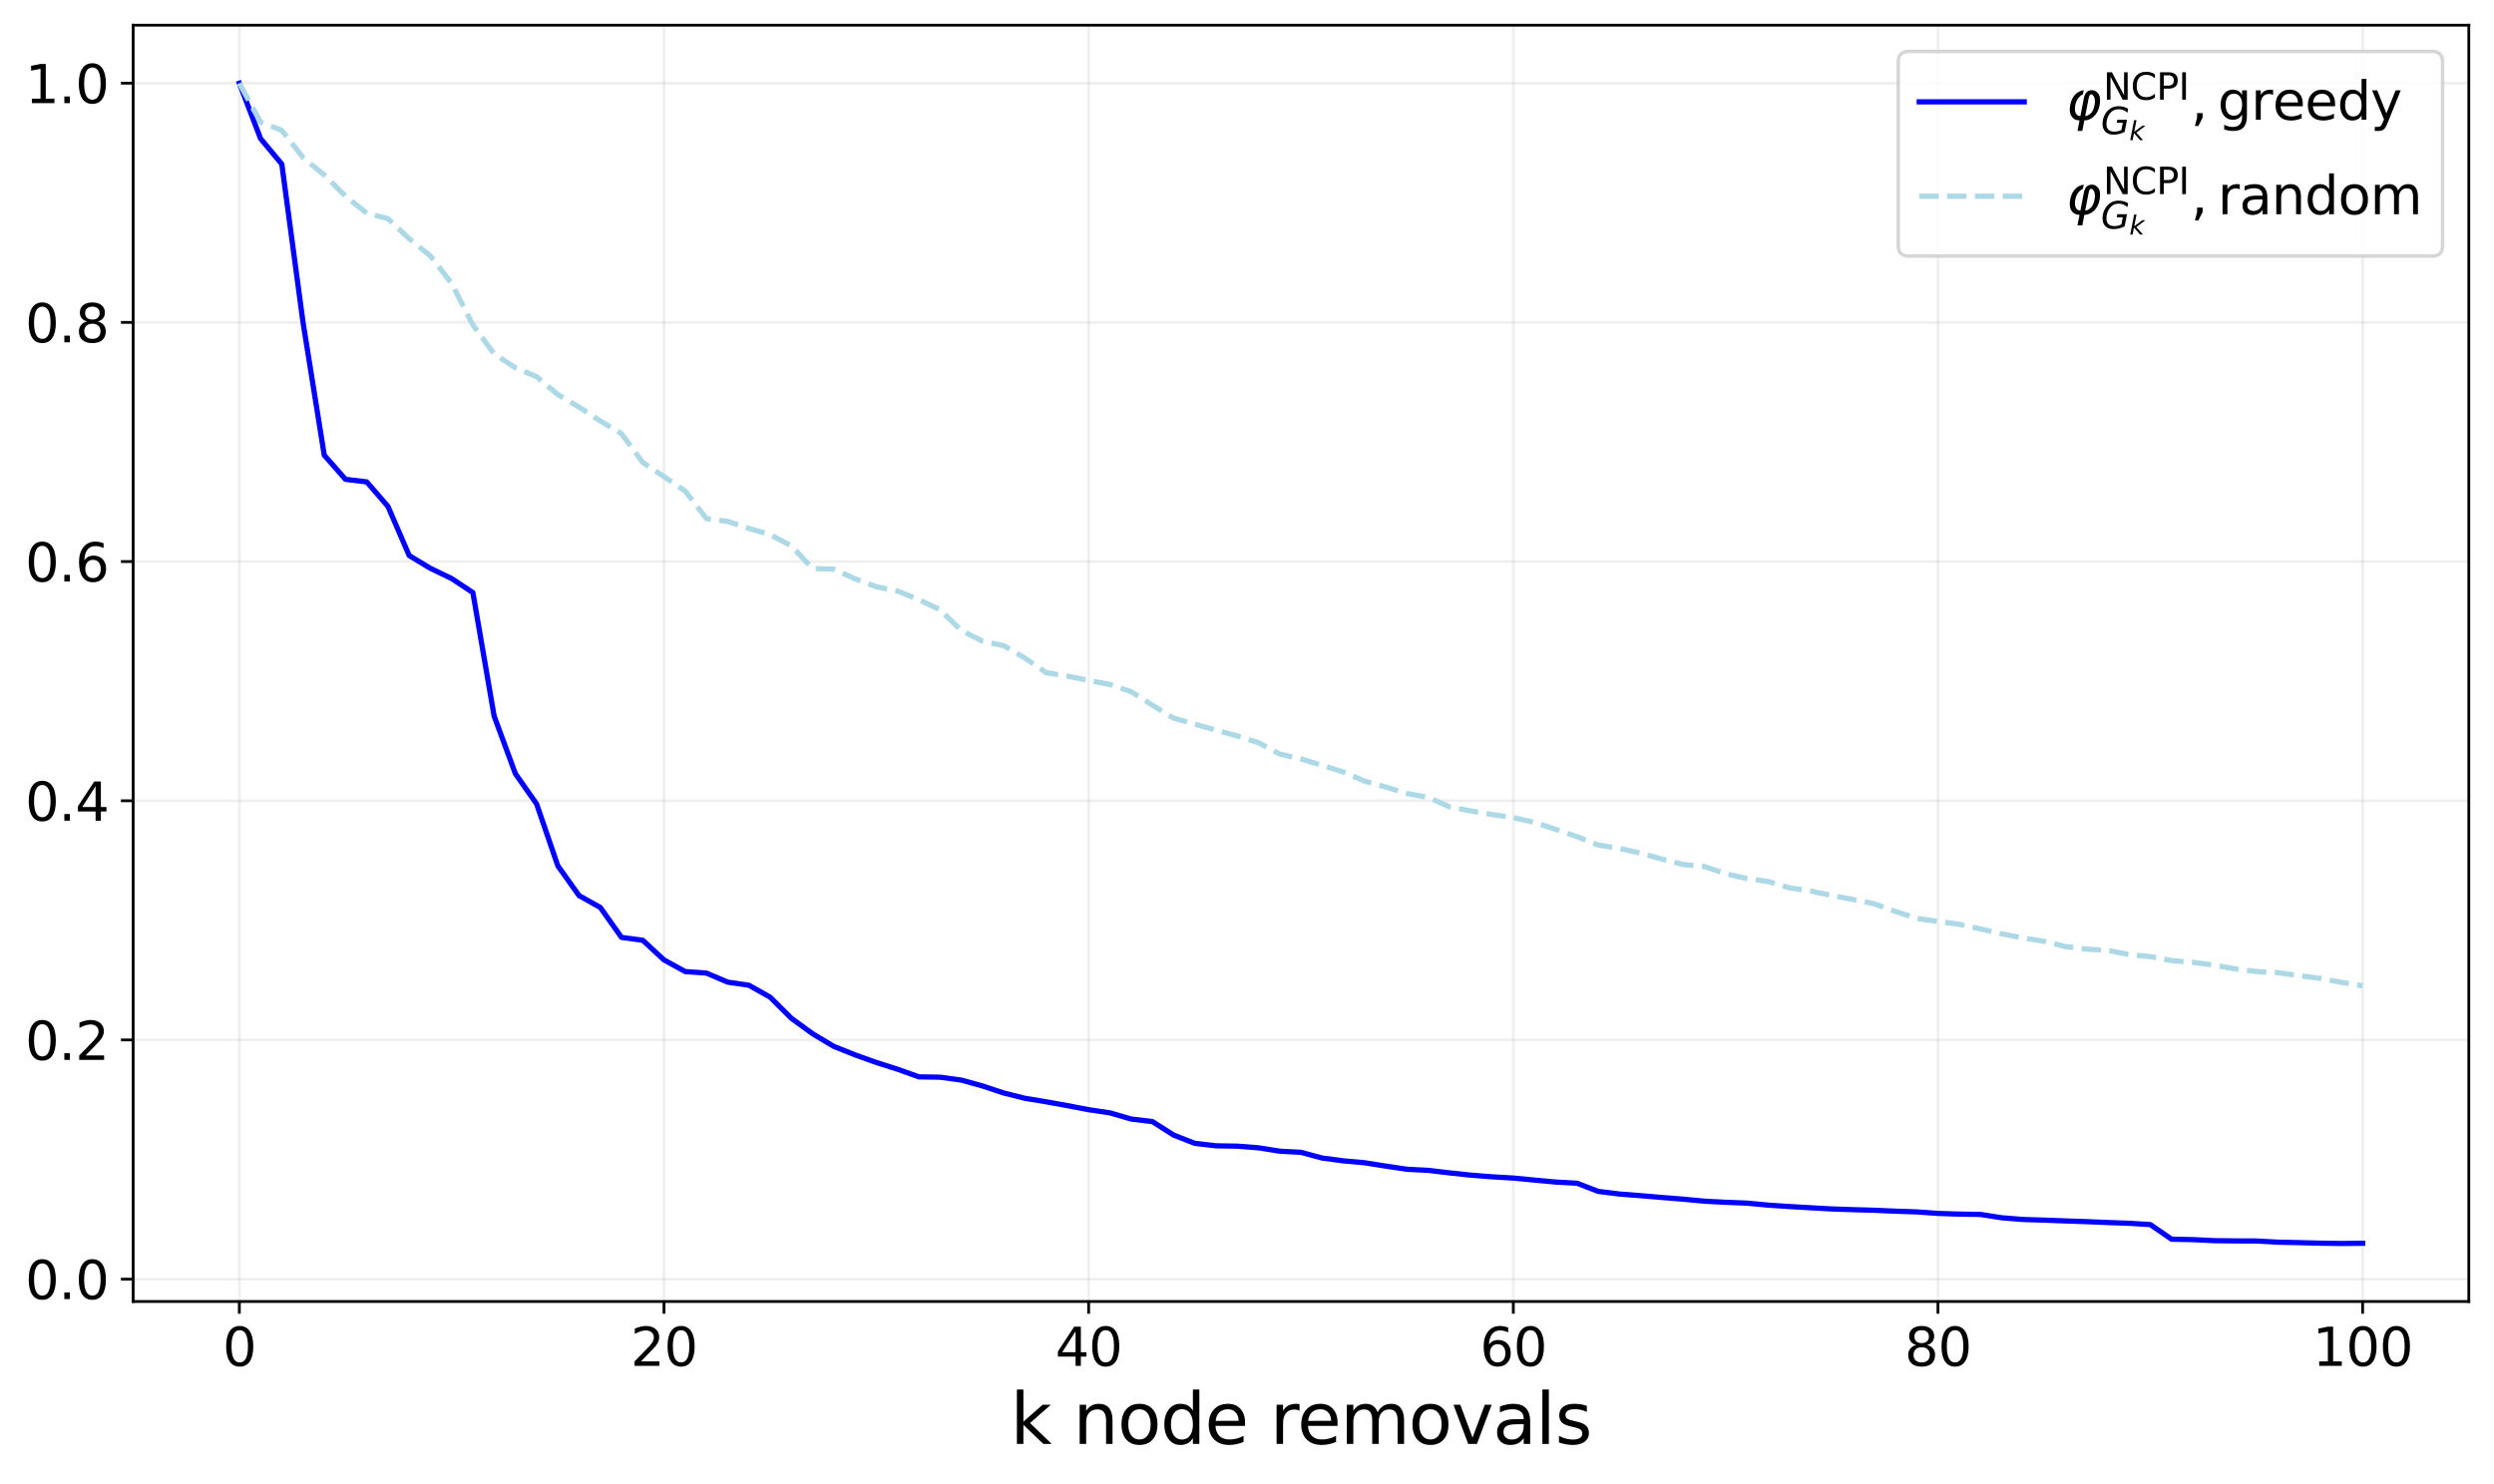 <?xml version="1.0" encoding="utf-8" standalone="no"?>
<!DOCTYPE svg PUBLIC "-//W3C//DTD SVG 1.1//EN"
  "http://www.w3.org/Graphics/SVG/1.1/DTD/svg11.dtd">
<svg xmlns:xlink="http://www.w3.org/1999/xlink" width="712.715pt" height="424.113pt" viewBox="0 0 712.715 424.113" xmlns="http://www.w3.org/2000/svg" version="1.1">
 <defs>
  <style type="text/css">*{stroke-linejoin: round; stroke-linecap: butt}</style>
 </defs>
 <g id="figure_1">
  <g id="patch_1">
   <path d="M 0 424.113 
L 712.715 424.113 
L 712.715 0 
L 0 0 
z
" style="fill: #ffffff"/>
  </g>
  <g id="axes_1">
   <g id="patch_2">
    <path d="M 38.055 372.04 
L 705.515 372.04 
L 705.515 7.2 
L 38.055 7.2 
z
" style="fill: #ffffff"/>
   </g>
   <g id="matplotlib.axis_1">
    <g id="xtick_1">
     <g id="line2d_1">
      <path d="M 68.394 372.04 
L 68.394 7.2 
" clip-path="url(#p5636a25166)" style="fill: none; stroke: #b0b0b0; stroke-opacity: 0.2; stroke-width: 0.8; stroke-linecap: square"/>
     </g>
     <g id="line2d_2">
      <defs>
       <path id="mcca5b5a90f" d="M 0 0 
L 0 3.5 
" style="stroke: #000000; stroke-width: 0.8"/>
      </defs>
      <g>
       <use xlink:href="#mcca5b5a90f" x="68.394" y="372.04" style="stroke: #000000; stroke-width: 0.8"/>
      </g>
     </g>
     <g id="text_1">
      <!-- 0 -->
      <g transform="translate(63.622 390.438) scale(0.15 -0.15)">
       <defs>
        <path id="DejaVuSans-30" d="M 2034 4250 
Q 1547 4250 1301 3770 
Q 1056 3291 1056 2328 
Q 1056 1369 1301 889 
Q 1547 409 2034 409 
Q 2525 409 2770 889 
Q 3016 1369 3016 2328 
Q 3016 3291 2770 3770 
Q 2525 4250 2034 4250 
z
M 2034 4750 
Q 2819 4750 3233 4129 
Q 3647 3509 3647 2328 
Q 3647 1150 3233 529 
Q 2819 -91 2034 -91 
Q 1250 -91 836 529 
Q 422 1150 422 2328 
Q 422 3509 836 4129 
Q 1250 4750 2034 4750 
z
" transform="scale(0.016)"/>
       </defs>
       <use xlink:href="#DejaVuSans-30"/>
      </g>
     </g>
    </g>
    <g id="xtick_2">
     <g id="line2d_3">
      <path d="M 189.75 372.04 
L 189.75 7.2 
" clip-path="url(#p5636a25166)" style="fill: none; stroke: #b0b0b0; stroke-opacity: 0.2; stroke-width: 0.8; stroke-linecap: square"/>
     </g>
     <g id="line2d_4">
      <g>
       <use xlink:href="#mcca5b5a90f" x="189.75" y="372.04" style="stroke: #000000; stroke-width: 0.8"/>
      </g>
     </g>
     <g id="text_2">
      <!-- 20 -->
      <g transform="translate(180.206 390.438) scale(0.15 -0.15)">
       <defs>
        <path id="DejaVuSans-32" d="M 1228 531 
L 3431 531 
L 3431 0 
L 469 0 
L 469 531 
Q 828 903 1448 1529 
Q 2069 2156 2228 2338 
Q 2531 2678 2651 2914 
Q 2772 3150 2772 3378 
Q 2772 3750 2511 3984 
Q 2250 4219 1831 4219 
Q 1534 4219 1204 4116 
Q 875 4013 500 3803 
L 500 4441 
Q 881 4594 1212 4672 
Q 1544 4750 1819 4750 
Q 2544 4750 2975 4387 
Q 3406 4025 3406 3419 
Q 3406 3131 3298 2873 
Q 3191 2616 2906 2266 
Q 2828 2175 2409 1742 
Q 1991 1309 1228 531 
z
" transform="scale(0.016)"/>
       </defs>
       <use xlink:href="#DejaVuSans-32"/>
       <use xlink:href="#DejaVuSans-30" x="63.623"/>
      </g>
     </g>
    </g>
    <g id="xtick_3">
     <g id="line2d_5">
      <path d="M 311.107 372.04 
L 311.107 7.2 
" clip-path="url(#p5636a25166)" style="fill: none; stroke: #b0b0b0; stroke-opacity: 0.2; stroke-width: 0.8; stroke-linecap: square"/>
     </g>
     <g id="line2d_6">
      <g>
       <use xlink:href="#mcca5b5a90f" x="311.107" y="372.04" style="stroke: #000000; stroke-width: 0.8"/>
      </g>
     </g>
     <g id="text_3">
      <!-- 40 -->
      <g transform="translate(301.563 390.438) scale(0.15 -0.15)">
       <defs>
        <path id="DejaVuSans-34" d="M 2419 4116 
L 825 1625 
L 2419 1625 
L 2419 4116 
z
M 2253 4666 
L 3047 4666 
L 3047 1625 
L 3713 1625 
L 3713 1100 
L 3047 1100 
L 3047 0 
L 2419 0 
L 2419 1100 
L 313 1100 
L 313 1709 
L 2253 4666 
z
" transform="scale(0.016)"/>
       </defs>
       <use xlink:href="#DejaVuSans-34"/>
       <use xlink:href="#DejaVuSans-30" x="63.623"/>
      </g>
     </g>
    </g>
    <g id="xtick_4">
     <g id="line2d_7">
      <path d="M 432.463 372.04 
L 432.463 7.2 
" clip-path="url(#p5636a25166)" style="fill: none; stroke: #b0b0b0; stroke-opacity: 0.2; stroke-width: 0.8; stroke-linecap: square"/>
     </g>
     <g id="line2d_8">
      <g>
       <use xlink:href="#mcca5b5a90f" x="432.463" y="372.04" style="stroke: #000000; stroke-width: 0.8"/>
      </g>
     </g>
     <g id="text_4">
      <!-- 60 -->
      <g transform="translate(422.919 390.438) scale(0.15 -0.15)">
       <defs>
        <path id="DejaVuSans-36" d="M 2113 2584 
Q 1688 2584 1439 2293 
Q 1191 2003 1191 1497 
Q 1191 994 1439 701 
Q 1688 409 2113 409 
Q 2538 409 2786 701 
Q 3034 994 3034 1497 
Q 3034 2003 2786 2293 
Q 2538 2584 2113 2584 
z
M 3366 4563 
L 3366 3988 
Q 3128 4100 2886 4159 
Q 2644 4219 2406 4219 
Q 1781 4219 1451 3797 
Q 1122 3375 1075 2522 
Q 1259 2794 1537 2939 
Q 1816 3084 2150 3084 
Q 2853 3084 3261 2657 
Q 3669 2231 3669 1497 
Q 3669 778 3244 343 
Q 2819 -91 2113 -91 
Q 1303 -91 875 529 
Q 447 1150 447 2328 
Q 447 3434 972 4092 
Q 1497 4750 2381 4750 
Q 2619 4750 2861 4703 
Q 3103 4656 3366 4563 
z
" transform="scale(0.016)"/>
       </defs>
       <use xlink:href="#DejaVuSans-36"/>
       <use xlink:href="#DejaVuSans-30" x="63.623"/>
      </g>
     </g>
    </g>
    <g id="xtick_5">
     <g id="line2d_9">
      <path d="M 553.819 372.04 
L 553.819 7.2 
" clip-path="url(#p5636a25166)" style="fill: none; stroke: #b0b0b0; stroke-opacity: 0.2; stroke-width: 0.8; stroke-linecap: square"/>
     </g>
     <g id="line2d_10">
      <g>
       <use xlink:href="#mcca5b5a90f" x="553.819" y="372.04" style="stroke: #000000; stroke-width: 0.8"/>
      </g>
     </g>
     <g id="text_5">
      <!-- 80 -->
      <g transform="translate(544.275 390.438) scale(0.15 -0.15)">
       <defs>
        <path id="DejaVuSans-38" d="M 2034 2216 
Q 1584 2216 1326 1975 
Q 1069 1734 1069 1313 
Q 1069 891 1326 650 
Q 1584 409 2034 409 
Q 2484 409 2743 651 
Q 3003 894 3003 1313 
Q 3003 1734 2745 1975 
Q 2488 2216 2034 2216 
z
M 1403 2484 
Q 997 2584 770 2862 
Q 544 3141 544 3541 
Q 544 4100 942 4425 
Q 1341 4750 2034 4750 
Q 2731 4750 3128 4425 
Q 3525 4100 3525 3541 
Q 3525 3141 3298 2862 
Q 3072 2584 2669 2484 
Q 3125 2378 3379 2068 
Q 3634 1759 3634 1313 
Q 3634 634 3220 271 
Q 2806 -91 2034 -91 
Q 1263 -91 848 271 
Q 434 634 434 1313 
Q 434 1759 690 2068 
Q 947 2378 1403 2484 
z
M 1172 3481 
Q 1172 3119 1398 2916 
Q 1625 2713 2034 2713 
Q 2441 2713 2670 2916 
Q 2900 3119 2900 3481 
Q 2900 3844 2670 4047 
Q 2441 4250 2034 4250 
Q 1625 4250 1398 4047 
Q 1172 3844 1172 3481 
z
" transform="scale(0.016)"/>
       </defs>
       <use xlink:href="#DejaVuSans-38"/>
       <use xlink:href="#DejaVuSans-30" x="63.623"/>
      </g>
     </g>
    </g>
    <g id="xtick_6">
     <g id="line2d_11">
      <path d="M 675.176 372.04 
L 675.176 7.2 
" clip-path="url(#p5636a25166)" style="fill: none; stroke: #b0b0b0; stroke-opacity: 0.2; stroke-width: 0.8; stroke-linecap: square"/>
     </g>
     <g id="line2d_12">
      <g>
       <use xlink:href="#mcca5b5a90f" x="675.176" y="372.04" style="stroke: #000000; stroke-width: 0.8"/>
      </g>
     </g>
     <g id="text_6">
      <!-- 100 -->
      <g transform="translate(660.86 390.438) scale(0.15 -0.15)">
       <defs>
        <path id="DejaVuSans-31" d="M 794 531 
L 1825 531 
L 1825 4091 
L 703 3866 
L 703 4441 
L 1819 4666 
L 2450 4666 
L 2450 531 
L 3481 531 
L 3481 0 
L 794 0 
L 794 531 
z
" transform="scale(0.016)"/>
       </defs>
       <use xlink:href="#DejaVuSans-31"/>
       <use xlink:href="#DejaVuSans-30" x="63.623"/>
       <use xlink:href="#DejaVuSans-30" x="127.246"/>
      </g>
     </g>
    </g>
    <g id="text_7">
     <!-- k node removals -->
     <g transform="translate(288.747 412.754) scale(0.2 -0.2)">
      <defs>
       <path id="DejaVuSans-6b" d="M 581 4863 
L 1159 4863 
L 1159 1991 
L 2875 3500 
L 3609 3500 
L 1753 1863 
L 3688 0 
L 2938 0 
L 1159 1709 
L 1159 0 
L 581 0 
L 581 4863 
z
" transform="scale(0.016)"/>
       <path id="DejaVuSans-20" transform="scale(0.016)"/>
       <path id="DejaVuSans-6e" d="M 3513 2113 
L 3513 0 
L 2938 0 
L 2938 2094 
Q 2938 2591 2744 2837 
Q 2550 3084 2163 3084 
Q 1697 3084 1428 2787 
Q 1159 2491 1159 1978 
L 1159 0 
L 581 0 
L 581 3500 
L 1159 3500 
L 1159 2956 
Q 1366 3272 1645 3428 
Q 1925 3584 2291 3584 
Q 2894 3584 3203 3211 
Q 3513 2838 3513 2113 
z
" transform="scale(0.016)"/>
       <path id="DejaVuSans-6f" d="M 1959 3097 
Q 1497 3097 1228 2736 
Q 959 2375 959 1747 
Q 959 1119 1226 758 
Q 1494 397 1959 397 
Q 2419 397 2687 759 
Q 2956 1122 2956 1747 
Q 2956 2369 2687 2733 
Q 2419 3097 1959 3097 
z
M 1959 3584 
Q 2709 3584 3137 3096 
Q 3566 2609 3566 1747 
Q 3566 888 3137 398 
Q 2709 -91 1959 -91 
Q 1206 -91 779 398 
Q 353 888 353 1747 
Q 353 2609 779 3096 
Q 1206 3584 1959 3584 
z
" transform="scale(0.016)"/>
       <path id="DejaVuSans-64" d="M 2906 2969 
L 2906 4863 
L 3481 4863 
L 3481 0 
L 2906 0 
L 2906 525 
Q 2725 213 2448 61 
Q 2172 -91 1784 -91 
Q 1150 -91 751 415 
Q 353 922 353 1747 
Q 353 2572 751 3078 
Q 1150 3584 1784 3584 
Q 2172 3584 2448 3432 
Q 2725 3281 2906 2969 
z
M 947 1747 
Q 947 1113 1208 752 
Q 1469 391 1925 391 
Q 2381 391 2643 752 
Q 2906 1113 2906 1747 
Q 2906 2381 2643 2742 
Q 2381 3103 1925 3103 
Q 1469 3103 1208 2742 
Q 947 2381 947 1747 
z
" transform="scale(0.016)"/>
       <path id="DejaVuSans-65" d="M 3597 1894 
L 3597 1613 
L 953 1613 
Q 991 1019 1311 708 
Q 1631 397 2203 397 
Q 2534 397 2845 478 
Q 3156 559 3463 722 
L 3463 178 
Q 3153 47 2828 -22 
Q 2503 -91 2169 -91 
Q 1331 -91 842 396 
Q 353 884 353 1716 
Q 353 2575 817 3079 
Q 1281 3584 2069 3584 
Q 2775 3584 3186 3129 
Q 3597 2675 3597 1894 
z
M 3022 2063 
Q 3016 2534 2758 2815 
Q 2500 3097 2075 3097 
Q 1594 3097 1305 2825 
Q 1016 2553 972 2059 
L 3022 2063 
z
" transform="scale(0.016)"/>
       <path id="DejaVuSans-72" d="M 2631 2963 
Q 2534 3019 2420 3045 
Q 2306 3072 2169 3072 
Q 1681 3072 1420 2755 
Q 1159 2438 1159 1844 
L 1159 0 
L 581 0 
L 581 3500 
L 1159 3500 
L 1159 2956 
Q 1341 3275 1631 3429 
Q 1922 3584 2338 3584 
Q 2397 3584 2469 3576 
Q 2541 3569 2628 3553 
L 2631 2963 
z
" transform="scale(0.016)"/>
       <path id="DejaVuSans-6d" d="M 3328 2828 
Q 3544 3216 3844 3400 
Q 4144 3584 4550 3584 
Q 5097 3584 5394 3201 
Q 5691 2819 5691 2113 
L 5691 0 
L 5113 0 
L 5113 2094 
Q 5113 2597 4934 2840 
Q 4756 3084 4391 3084 
Q 3944 3084 3684 2787 
Q 3425 2491 3425 1978 
L 3425 0 
L 2847 0 
L 2847 2094 
Q 2847 2600 2669 2842 
Q 2491 3084 2119 3084 
Q 1678 3084 1418 2786 
Q 1159 2488 1159 1978 
L 1159 0 
L 581 0 
L 581 3500 
L 1159 3500 
L 1159 2956 
Q 1356 3278 1631 3431 
Q 1906 3584 2284 3584 
Q 2666 3584 2933 3390 
Q 3200 3197 3328 2828 
z
" transform="scale(0.016)"/>
       <path id="DejaVuSans-76" d="M 191 3500 
L 800 3500 
L 1894 563 
L 2988 3500 
L 3597 3500 
L 2284 0 
L 1503 0 
L 191 3500 
z
" transform="scale(0.016)"/>
       <path id="DejaVuSans-61" d="M 2194 1759 
Q 1497 1759 1228 1600 
Q 959 1441 959 1056 
Q 959 750 1161 570 
Q 1363 391 1709 391 
Q 2188 391 2477 730 
Q 2766 1069 2766 1631 
L 2766 1759 
L 2194 1759 
z
M 3341 1997 
L 3341 0 
L 2766 0 
L 2766 531 
Q 2569 213 2275 61 
Q 1981 -91 1556 -91 
Q 1019 -91 701 211 
Q 384 513 384 1019 
Q 384 1609 779 1909 
Q 1175 2209 1959 2209 
L 2766 2209 
L 2766 2266 
Q 2766 2663 2505 2880 
Q 2244 3097 1772 3097 
Q 1472 3097 1187 3025 
Q 903 2953 641 2809 
L 641 3341 
Q 956 3463 1253 3523 
Q 1550 3584 1831 3584 
Q 2591 3584 2966 3190 
Q 3341 2797 3341 1997 
z
" transform="scale(0.016)"/>
       <path id="DejaVuSans-6c" d="M 603 4863 
L 1178 4863 
L 1178 0 
L 603 0 
L 603 4863 
z
" transform="scale(0.016)"/>
       <path id="DejaVuSans-73" d="M 2834 3397 
L 2834 2853 
Q 2591 2978 2328 3040 
Q 2066 3103 1784 3103 
Q 1356 3103 1142 2972 
Q 928 2841 928 2578 
Q 928 2378 1081 2264 
Q 1234 2150 1697 2047 
L 1894 2003 
Q 2506 1872 2764 1633 
Q 3022 1394 3022 966 
Q 3022 478 2636 193 
Q 2250 -91 1575 -91 
Q 1294 -91 989 -36 
Q 684 19 347 128 
L 347 722 
Q 666 556 975 473 
Q 1284 391 1588 391 
Q 1994 391 2212 530 
Q 2431 669 2431 922 
Q 2431 1156 2273 1281 
Q 2116 1406 1581 1522 
L 1381 1569 
Q 847 1681 609 1914 
Q 372 2147 372 2553 
Q 372 3047 722 3315 
Q 1072 3584 1716 3584 
Q 2034 3584 2315 3537 
Q 2597 3491 2834 3397 
z
" transform="scale(0.016)"/>
      </defs>
      <use xlink:href="#DejaVuSans-6b"/>
      <use xlink:href="#DejaVuSans-20" x="57.91"/>
      <use xlink:href="#DejaVuSans-6e" x="89.697"/>
      <use xlink:href="#DejaVuSans-6f" x="153.076"/>
      <use xlink:href="#DejaVuSans-64" x="214.258"/>
      <use xlink:href="#DejaVuSans-65" x="277.734"/>
      <use xlink:href="#DejaVuSans-20" x="339.258"/>
      <use xlink:href="#DejaVuSans-72" x="371.045"/>
      <use xlink:href="#DejaVuSans-65" x="409.908"/>
      <use xlink:href="#DejaVuSans-6d" x="471.432"/>
      <use xlink:href="#DejaVuSans-6f" x="568.844"/>
      <use xlink:href="#DejaVuSans-76" x="630.025"/>
      <use xlink:href="#DejaVuSans-61" x="689.205"/>
      <use xlink:href="#DejaVuSans-6c" x="750.484"/>
      <use xlink:href="#DejaVuSans-73" x="778.268"/>
     </g>
    </g>
   </g>
   <g id="matplotlib.axis_2">
    <g id="ytick_1">
     <g id="line2d_13">
      <path d="M 38.055 365.643 
L 705.515 365.643 
" clip-path="url(#p5636a25166)" style="fill: none; stroke: #b0b0b0; stroke-opacity: 0.2; stroke-width: 0.8; stroke-linecap: square"/>
     </g>
     <g id="line2d_14">
      <defs>
       <path id="mf70c091f70" d="M 0 0 
L -3.5 0 
" style="stroke: #000000; stroke-width: 0.8"/>
      </defs>
      <g>
       <use xlink:href="#mf70c091f70" x="38.055" y="365.643" style="stroke: #000000; stroke-width: 0.8"/>
      </g>
     </g>
     <g id="text_8">
      <!-- 0.0 -->
      <g transform="translate(7.2 371.342) scale(0.15 -0.15)">
       <defs>
        <path id="DejaVuSans-2e" d="M 684 794 
L 1344 794 
L 1344 0 
L 684 0 
L 684 794 
z
" transform="scale(0.016)"/>
       </defs>
       <use xlink:href="#DejaVuSans-30"/>
       <use xlink:href="#DejaVuSans-2e" x="63.623"/>
       <use xlink:href="#DejaVuSans-30" x="95.41"/>
      </g>
     </g>
    </g>
    <g id="ytick_2">
     <g id="line2d_15">
      <path d="M 38.055 297.271 
L 705.515 297.271 
" clip-path="url(#p5636a25166)" style="fill: none; stroke: #b0b0b0; stroke-opacity: 0.2; stroke-width: 0.8; stroke-linecap: square"/>
     </g>
     <g id="line2d_16">
      <g>
       <use xlink:href="#mf70c091f70" x="38.055" y="297.271" style="stroke: #000000; stroke-width: 0.8"/>
      </g>
     </g>
     <g id="text_9">
      <!-- 0.2 -->
      <g transform="translate(7.2 302.97) scale(0.15 -0.15)">
       <use xlink:href="#DejaVuSans-30"/>
       <use xlink:href="#DejaVuSans-2e" x="63.623"/>
       <use xlink:href="#DejaVuSans-32" x="95.41"/>
      </g>
     </g>
    </g>
    <g id="ytick_3">
     <g id="line2d_17">
      <path d="M 38.055 228.899 
L 705.515 228.899 
" clip-path="url(#p5636a25166)" style="fill: none; stroke: #b0b0b0; stroke-opacity: 0.2; stroke-width: 0.8; stroke-linecap: square"/>
     </g>
     <g id="line2d_18">
      <g>
       <use xlink:href="#mf70c091f70" x="38.055" y="228.899" style="stroke: #000000; stroke-width: 0.8"/>
      </g>
     </g>
     <g id="text_10">
      <!-- 0.4 -->
      <g transform="translate(7.2 234.598) scale(0.15 -0.15)">
       <use xlink:href="#DejaVuSans-30"/>
       <use xlink:href="#DejaVuSans-2e" x="63.623"/>
       <use xlink:href="#DejaVuSans-34" x="95.41"/>
      </g>
     </g>
    </g>
    <g id="ytick_4">
     <g id="line2d_19">
      <path d="M 38.055 160.528 
L 705.515 160.528 
" clip-path="url(#p5636a25166)" style="fill: none; stroke: #b0b0b0; stroke-opacity: 0.2; stroke-width: 0.8; stroke-linecap: square"/>
     </g>
     <g id="line2d_20">
      <g>
       <use xlink:href="#mf70c091f70" x="38.055" y="160.528" style="stroke: #000000; stroke-width: 0.8"/>
      </g>
     </g>
     <g id="text_11">
      <!-- 0.6 -->
      <g transform="translate(7.2 166.226) scale(0.15 -0.15)">
       <use xlink:href="#DejaVuSans-30"/>
       <use xlink:href="#DejaVuSans-2e" x="63.623"/>
       <use xlink:href="#DejaVuSans-36" x="95.41"/>
      </g>
     </g>
    </g>
    <g id="ytick_5">
     <g id="line2d_21">
      <path d="M 38.055 92.156 
L 705.515 92.156 
" clip-path="url(#p5636a25166)" style="fill: none; stroke: #b0b0b0; stroke-opacity: 0.2; stroke-width: 0.8; stroke-linecap: square"/>
     </g>
     <g id="line2d_22">
      <g>
       <use xlink:href="#mf70c091f70" x="38.055" y="92.156" style="stroke: #000000; stroke-width: 0.8"/>
      </g>
     </g>
     <g id="text_12">
      <!-- 0.8 -->
      <g transform="translate(7.2 97.854) scale(0.15 -0.15)">
       <use xlink:href="#DejaVuSans-30"/>
       <use xlink:href="#DejaVuSans-2e" x="63.623"/>
       <use xlink:href="#DejaVuSans-38" x="95.41"/>
      </g>
     </g>
    </g>
    <g id="ytick_6">
     <g id="line2d_23">
      <path d="M 38.055 23.784 
L 705.515 23.784 
" clip-path="url(#p5636a25166)" style="fill: none; stroke: #b0b0b0; stroke-opacity: 0.2; stroke-width: 0.8; stroke-linecap: square"/>
     </g>
     <g id="line2d_24">
      <g>
       <use xlink:href="#mf70c091f70" x="38.055" y="23.784" style="stroke: #000000; stroke-width: 0.8"/>
      </g>
     </g>
     <g id="text_13">
      <!-- 1.0 -->
      <g transform="translate(7.2 29.482) scale(0.15 -0.15)">
       <use xlink:href="#DejaVuSans-31"/>
       <use xlink:href="#DejaVuSans-2e" x="63.623"/>
       <use xlink:href="#DejaVuSans-30" x="95.41"/>
      </g>
     </g>
    </g>
   </g>
   <g id="line2d_25">
    <path d="M 68.394 23.784 
L 74.462 39.619 
L 80.529 46.906 
L 86.597 92.157 
L 92.665 130.118 
L 98.733 137.018 
L 104.801 137.745 
L 110.869 144.757 
L 116.936 158.81 
L 123.004 162.466 
L 129.072 165.39 
L 135.14 169.394 
L 141.208 204.687 
L 147.275 221.146 
L 153.343 229.807 
L 159.411 247.49 
L 165.479 256.013 
L 171.547 259.399 
L 177.615 267.961 
L 183.682 268.776 
L 189.75 274.4 
L 195.818 277.728 
L 201.886 278.166 
L 207.954 280.753 
L 214.021 281.638 
L 220.089 285.051 
L 226.157 291.087 
L 232.225 295.5 
L 238.293 299.127 
L 244.361 301.546 
L 250.428 303.712 
L 256.496 305.644 
L 262.564 307.821 
L 268.632 307.92 
L 274.7 308.745 
L 280.767 310.423 
L 286.835 312.437 
L 292.903 313.953 
L 298.971 314.953 
L 305.039 316.048 
L 311.107 317.213 
L 317.174 318.111 
L 323.242 319.88 
L 329.31 320.605 
L 335.378 324.458 
L 341.446 326.834 
L 347.513 327.539 
L 353.581 327.635 
L 359.649 328.109 
L 365.717 329.068 
L 371.785 329.397 
L 377.853 331.037 
L 383.92 331.837 
L 389.988 332.38 
L 396.056 333.349 
L 402.124 334.247 
L 408.192 334.553 
L 414.259 335.279 
L 420.327 335.92 
L 426.395 336.396 
L 432.463 336.753 
L 438.531 337.337 
L 444.599 337.891 
L 450.666 338.228 
L 456.734 340.564 
L 462.802 341.317 
L 468.87 341.789 
L 474.938 342.304 
L 481.005 342.786 
L 487.073 343.363 
L 493.141 343.68 
L 499.209 343.916 
L 505.277 344.488 
L 511.345 344.894 
L 517.412 345.241 
L 523.48 345.586 
L 529.548 345.787 
L 535.616 345.96 
L 541.684 346.22 
L 547.751 346.423 
L 553.819 346.857 
L 559.887 347.057 
L 565.955 347.15 
L 572.023 348.102 
L 578.091 348.592 
L 584.158 348.776 
L 590.226 349.005 
L 596.294 349.211 
L 602.362 349.464 
L 608.43 349.679 
L 614.497 350.049 
L 620.565 354.226 
L 626.633 354.351 
L 632.701 354.644 
L 638.769 354.721 
L 644.837 354.742 
L 650.904 355.077 
L 656.972 355.211 
L 663.04 355.367 
L 669.108 355.456 
L 675.176 355.397 
" clip-path="url(#p5636a25166)" style="fill: none; stroke: #0000ff; stroke-width: 1.5; stroke-linecap: square"/>
   </g>
   <g id="line2d_26">
    <path d="M 68.394 23.784 
L 74.462 34.913 
L 80.529 37.246 
L 86.597 45.039 
L 92.665 50.031 
L 98.733 56.068 
L 104.801 60.936 
L 110.869 62.491 
L 116.936 68.255 
L 123.004 73.158 
L 129.072 81.04 
L 135.14 92.866 
L 141.208 101.152 
L 147.275 105.117 
L 153.343 107.673 
L 159.411 112.795 
L 165.479 116.366 
L 171.547 120.348 
L 177.615 123.986 
L 183.682 132.196 
L 189.75 136.239 
L 195.818 140.383 
L 201.886 148.251 
L 207.954 149.05 
L 214.021 151.053 
L 220.089 152.825 
L 226.157 156.067 
L 232.225 162.525 
L 238.293 162.701 
L 244.361 165.471 
L 250.428 167.732 
L 256.496 168.946 
L 262.564 171.423 
L 268.632 174.312 
L 274.7 180.214 
L 280.767 183.28 
L 286.835 184.561 
L 292.903 188.137 
L 298.971 192.297 
L 305.039 193.263 
L 311.107 194.503 
L 317.174 195.658 
L 323.242 197.72 
L 329.31 201.575 
L 335.378 205.268 
L 341.446 207.02 
L 347.513 208.706 
L 353.581 210.382 
L 359.649 212.307 
L 365.717 215.551 
L 371.785 216.949 
L 377.853 218.785 
L 383.92 220.688 
L 389.988 223.296 
L 396.056 224.985 
L 402.124 226.843 
L 408.192 227.928 
L 414.259 230.66 
L 420.327 231.812 
L 426.395 232.831 
L 432.463 233.726 
L 438.531 235.103 
L 444.599 237.082 
L 450.666 239.159 
L 456.734 241.554 
L 462.802 242.529 
L 468.87 243.884 
L 474.938 245.582 
L 481.005 247.124 
L 487.073 247.712 
L 493.141 249.738 
L 499.209 251.153 
L 505.277 251.968 
L 511.345 253.786 
L 517.412 254.701 
L 523.48 255.984 
L 529.548 257.125 
L 535.616 258.356 
L 541.684 260.54 
L 547.751 262.538 
L 553.819 263.387 
L 559.887 264.214 
L 565.955 265.54 
L 572.023 266.947 
L 578.091 268.126 
L 584.158 269.083 
L 590.226 270.56 
L 596.294 271.326 
L 602.362 271.67 
L 608.43 272.871 
L 614.497 273.448 
L 620.565 274.596 
L 626.633 275.085 
L 632.701 275.89 
L 638.769 276.952 
L 644.837 277.733 
L 650.904 278.024 
L 656.972 278.902 
L 663.04 279.664 
L 669.108 280.811 
L 675.176 281.805 
" clip-path="url(#p5636a25166)" style="fill: none; stroke-dasharray: 5.55,2.4; stroke-dashoffset: 0; stroke: #add8e6; stroke-width: 1.5"/>
   </g>
   <g id="patch_3">
    <path d="M 38.055 372.04 
L 38.055 7.2 
" style="fill: none; stroke: #000000; stroke-width: 0.8; stroke-linejoin: miter; stroke-linecap: square"/>
   </g>
   <g id="patch_4">
    <path d="M 705.515 372.04 
L 705.515 7.2 
" style="fill: none; stroke: #000000; stroke-width: 0.8; stroke-linejoin: miter; stroke-linecap: square"/>
   </g>
   <g id="patch_5">
    <path d="M 38.055 372.04 
L 705.515 372.04 
" style="fill: none; stroke: #000000; stroke-width: 0.8; stroke-linejoin: miter; stroke-linecap: square"/>
   </g>
   <g id="patch_6">
    <path d="M 38.055 7.2 
L 705.515 7.2 
" style="fill: none; stroke: #000000; stroke-width: 0.8; stroke-linejoin: miter; stroke-linecap: square"/>
   </g>
   <g id="legend_1">
    <g id="patch_7">
     <path d="M 545.465 73.2 
L 695.015 73.2 
Q 698.015 73.2 698.015 70.2 
L 698.015 17.7 
Q 698.015 14.7 695.015 14.7 
L 545.465 14.7 
Q 542.465 14.7 542.465 17.7 
L 542.465 70.2 
Q 542.465 73.2 545.465 73.2 
z
" style="fill: #ffffff; opacity: 0.8; stroke: #cccccc; stroke-linejoin: miter"/>
    </g>
    <g id="line2d_27">
     <path d="M 548.465 29.1 
L 563.465 29.1 
L 578.465 29.1 
" style="fill: none; stroke: #0000ff; stroke-width: 1.5; stroke-linecap: square"/>
    </g>
    <g id="text_14">
     <!-- $\varphi^{\text{NCPI}}_{G_k}, \text{greedy}$ -->
     <g transform="translate(590.465 34.35) scale(0.15 -0.15)">
      <defs>
       <path id="DejaVuSans-Oblique-3c6" d="M 2969 3034 
Q 2766 3034 2675 2581 
L 2259 438 
Q 2553 438 2916 763 
Q 3244 1053 3375 1750 
Q 3497 2400 3300 2750 
Q 3138 3034 2969 3034 
z
M 3063 3525 
Q 3513 3525 3819 3113 
Q 4147 2672 3981 1750 
Q 3828 903 3291 400 
Q 2784 -75 2159 -75 
L 1916 -1331 
L 1344 -1331 
L 1588 -78 
Q 963 -78 641 400 
Q 309 888 475 1747 
Q 647 2641 1166 3097 
Q 1556 3438 2084 3525 
L 1984 3016 
Q 1766 2944 1538 2700 
Q 1194 2341 1081 1747 
Q 963 1116 1156 756 
Q 1334 434 1688 434 
L 2103 2581 
Q 2288 3525 3063 3525 
z
" transform="scale(0.016)"/>
       <path id="DejaVuSans-4e" d="M 628 4666 
L 1478 4666 
L 3547 763 
L 3547 4666 
L 4159 4666 
L 4159 0 
L 3309 0 
L 1241 3903 
L 1241 0 
L 628 0 
L 628 4666 
z
" transform="scale(0.016)"/>
       <path id="DejaVuSans-43" d="M 4122 4306 
L 4122 3641 
Q 3803 3938 3442 4084 
Q 3081 4231 2675 4231 
Q 1875 4231 1450 3742 
Q 1025 3253 1025 2328 
Q 1025 1406 1450 917 
Q 1875 428 2675 428 
Q 3081 428 3442 575 
Q 3803 722 4122 1019 
L 4122 359 
Q 3791 134 3420 21 
Q 3050 -91 2638 -91 
Q 1578 -91 968 557 
Q 359 1206 359 2328 
Q 359 3453 968 4101 
Q 1578 4750 2638 4750 
Q 3056 4750 3426 4639 
Q 3797 4528 4122 4306 
z
" transform="scale(0.016)"/>
       <path id="DejaVuSans-50" d="M 1259 4147 
L 1259 2394 
L 2053 2394 
Q 2494 2394 2734 2622 
Q 2975 2850 2975 3272 
Q 2975 3691 2734 3919 
Q 2494 4147 2053 4147 
L 1259 4147 
z
M 628 4666 
L 2053 4666 
Q 2838 4666 3239 4311 
Q 3641 3956 3641 3272 
Q 3641 2581 3239 2228 
Q 2838 1875 2053 1875 
L 1259 1875 
L 1259 0 
L 628 0 
L 628 4666 
z
" transform="scale(0.016)"/>
       <path id="DejaVuSans-49" d="M 628 4666 
L 1259 4666 
L 1259 0 
L 628 0 
L 628 4666 
z
" transform="scale(0.016)"/>
       <path id="DejaVuSans-Oblique-47" d="M 3494 697 
L 3738 1919 
L 2700 1919 
L 2797 2438 
L 4453 2438 
L 4050 384 
Q 3634 156 3143 32 
Q 2653 -91 2156 -91 
Q 1278 -91 783 396 
Q 288 884 288 1753 
Q 288 2475 589 3126 
Q 891 3778 1422 4213 
Q 1756 4484 2153 4617 
Q 2550 4750 3034 4750 
Q 3472 4750 3873 4639 
Q 4275 4528 4641 4306 
L 4513 3634 
Q 4231 3928 3853 4083 
Q 3475 4238 3047 4238 
Q 2550 4238 2172 4048 
Q 1794 3859 1497 3463 
Q 1244 3125 1098 2667 
Q 953 2209 953 1734 
Q 953 1081 1287 751 
Q 1622 422 2284 422 
Q 2616 422 2925 492 
Q 3234 563 3494 697 
z
" transform="scale(0.016)"/>
       <path id="DejaVuSans-Oblique-6b" d="M 1172 4863 
L 1747 4863 
L 1197 2028 
L 3169 3500 
L 3916 3500 
L 1716 1825 
L 3322 0 
L 2625 0 
L 1131 1709 
L 800 0 
L 225 0 
L 1172 4863 
z
" transform="scale(0.016)"/>
       <path id="DejaVuSans-2c" d="M 750 794 
L 1409 794 
L 1409 256 
L 897 -744 
L 494 -744 
L 750 256 
L 750 794 
z
" transform="scale(0.016)"/>
       <path id="DejaVuSans-67" d="M 2906 1791 
Q 2906 2416 2648 2759 
Q 2391 3103 1925 3103 
Q 1463 3103 1205 2759 
Q 947 2416 947 1791 
Q 947 1169 1205 825 
Q 1463 481 1925 481 
Q 2391 481 2648 825 
Q 2906 1169 2906 1791 
z
M 3481 434 
Q 3481 -459 3084 -895 
Q 2688 -1331 1869 -1331 
Q 1566 -1331 1297 -1286 
Q 1028 -1241 775 -1147 
L 775 -588 
Q 1028 -725 1275 -790 
Q 1522 -856 1778 -856 
Q 2344 -856 2625 -561 
Q 2906 -266 2906 331 
L 2906 616 
Q 2728 306 2450 153 
Q 2172 0 1784 0 
Q 1141 0 747 490 
Q 353 981 353 1791 
Q 353 2603 747 3093 
Q 1141 3584 1784 3584 
Q 2172 3584 2450 3431 
Q 2728 3278 2906 2969 
L 2906 3500 
L 3481 3500 
L 3481 434 
z
" transform="scale(0.016)"/>
       <path id="DejaVuSans-79" d="M 2059 -325 
Q 1816 -950 1584 -1140 
Q 1353 -1331 966 -1331 
L 506 -1331 
L 506 -850 
L 844 -850 
Q 1081 -850 1212 -737 
Q 1344 -625 1503 -206 
L 1606 56 
L 191 3500 
L 800 3500 
L 1894 763 
L 2988 3500 
L 3597 3500 
L 2059 -325 
z
" transform="scale(0.016)"/>
      </defs>
      <use xlink:href="#DejaVuSans-Oblique-3c6" transform="translate(0 0.766)"/>
      <use xlink:href="#DejaVuSans-4e" transform="translate(70.488 39.047) scale(0.7)"/>
      <use xlink:href="#DejaVuSans-43" transform="translate(122.851 39.047) scale(0.7)"/>
      <use xlink:href="#DejaVuSans-50" transform="translate(171.728 39.047) scale(0.7)"/>
      <use xlink:href="#DejaVuSans-49" transform="translate(213.94 39.047) scale(0.7)"/>
      <use xlink:href="#DejaVuSans-Oblique-47" transform="translate(65.967 -26.578) scale(0.7)"/>
      <use xlink:href="#DejaVuSans-Oblique-6b" transform="translate(120.21 -38.062) scale(0.49)"/>
      <use xlink:href="#DejaVuSans-2c" transform="translate(237.319 0.766)"/>
      <use xlink:href="#DejaVuSans-67" transform="translate(288.588 0.766)"/>
      <use xlink:href="#DejaVuSans-72" transform="translate(352.065 0.766)"/>
      <use xlink:href="#DejaVuSans-65" transform="translate(393.178 0.766)"/>
      <use xlink:href="#DejaVuSans-65" transform="translate(454.701 0.766)"/>
      <use xlink:href="#DejaVuSans-64" transform="translate(516.225 0.766)"/>
      <use xlink:href="#DejaVuSans-79" transform="translate(579.701 0.766)"/>
     </g>
    </g>
    <g id="line2d_28">
     <path d="M 548.465 56.1 
L 563.465 56.1 
L 578.465 56.1 
" style="fill: none; stroke-dasharray: 5.55,2.4; stroke-dashoffset: 0; stroke: #add8e6; stroke-width: 1.5"/>
    </g>
    <g id="text_15">
     <!-- $\varphi^{\text{NCPI}}_{G_k}, \text{random}$ -->
     <g transform="translate(590.465 61.35) scale(0.15 -0.15)">
      <use xlink:href="#DejaVuSans-Oblique-3c6" transform="translate(0 0.766)"/>
      <use xlink:href="#DejaVuSans-4e" transform="translate(70.488 39.047) scale(0.7)"/>
      <use xlink:href="#DejaVuSans-43" transform="translate(122.851 39.047) scale(0.7)"/>
      <use xlink:href="#DejaVuSans-50" transform="translate(171.728 39.047) scale(0.7)"/>
      <use xlink:href="#DejaVuSans-49" transform="translate(213.94 39.047) scale(0.7)"/>
      <use xlink:href="#DejaVuSans-Oblique-47" transform="translate(65.967 -26.578) scale(0.7)"/>
      <use xlink:href="#DejaVuSans-Oblique-6b" transform="translate(120.21 -38.062) scale(0.49)"/>
      <use xlink:href="#DejaVuSans-2c" transform="translate(237.319 0.766)"/>
      <use xlink:href="#DejaVuSans-72" transform="translate(288.588 0.766)"/>
      <use xlink:href="#DejaVuSans-61" transform="translate(329.701 0.766)"/>
      <use xlink:href="#DejaVuSans-6e" transform="translate(390.981 0.766)"/>
      <use xlink:href="#DejaVuSans-64" transform="translate(454.36 0.766)"/>
      <use xlink:href="#DejaVuSans-6f" transform="translate(517.836 0.766)"/>
      <use xlink:href="#DejaVuSans-6d" transform="translate(579.018 0.766)"/>
     </g>
    </g>
   </g>
  </g>
 </g>
 <defs>
  <clipPath id="p5636a25166">
   <rect x="38.055" y="7.2" width="667.46" height="364.84"/>
  </clipPath>
 </defs>
</svg>
